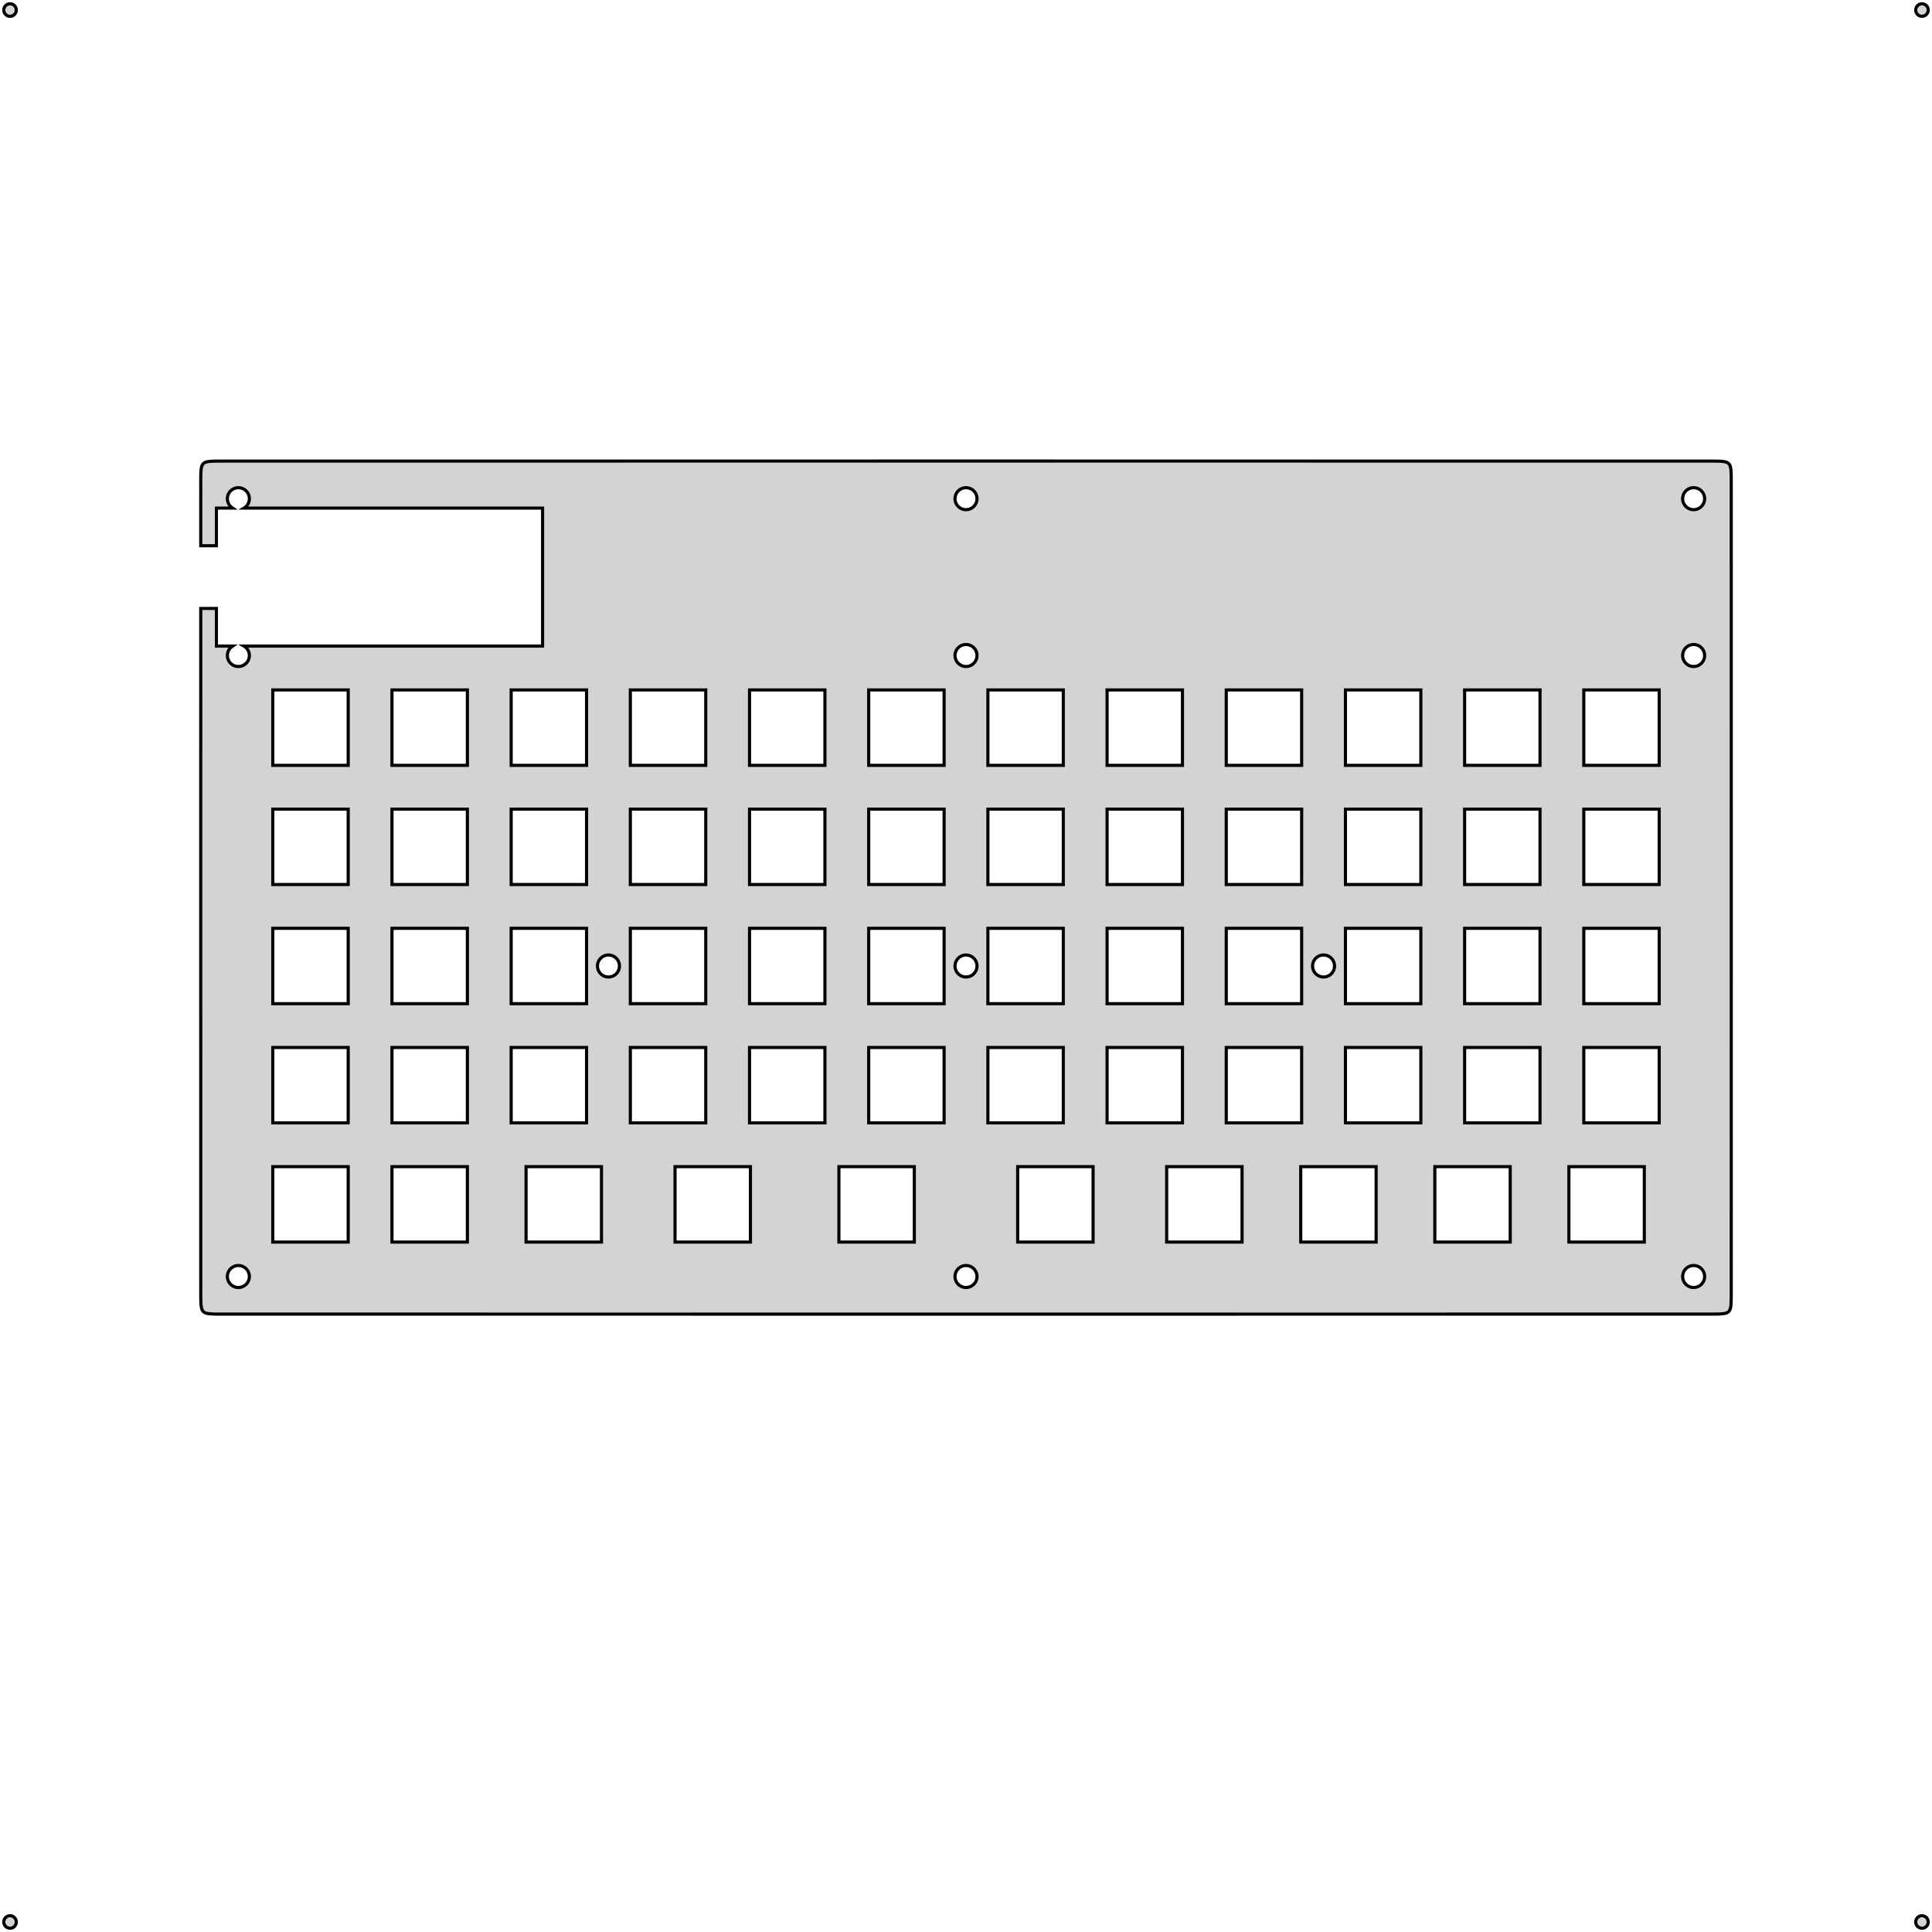 <?xml version="1.0" standalone="no"?>
<!DOCTYPE svg PUBLIC "-//W3C//DTD SVG 1.1//EN" "http://www.w3.org/Graphics/SVG/1.1/DTD/svg11.dtd">
<svg width="308mm" height="308mm" viewBox="-154 -154 308 308" xmlns="http://www.w3.org/2000/svg" version="1.1">
<title>OpenSCAD Model</title>
<path d="
M -152.045,-151.465 L -151.832,-151.577 L -151.651,-151.737 L -151.515,-151.935 L -151.429,-152.161 L -151.4,-152.4
 L -151.429,-152.639 L -151.515,-152.865 L -151.651,-153.063 L -151.832,-153.223 L -152.045,-153.335 L -152.279,-153.393
 L -152.521,-153.393 L -152.755,-153.335 L -152.968,-153.223 L -153.149,-153.063 L -153.285,-152.865 L -153.371,-152.639
 L -153.4,-152.4 L -153.371,-152.161 L -153.285,-151.935 L -153.149,-151.737 L -152.968,-151.577 L -152.755,-151.465
 L -152.521,-151.407 L -152.279,-151.407 z
M 152.755,-151.465 L 152.968,-151.577 L 153.149,-151.737 L 153.285,-151.935 L 153.371,-152.161 L 153.4,-152.4
 L 153.371,-152.639 L 153.285,-152.865 L 153.149,-153.063 L 152.968,-153.223 L 152.755,-153.335 L 152.521,-153.393
 L 152.279,-153.393 L 152.045,-153.335 L 151.832,-153.223 L 151.651,-153.063 L 151.515,-152.865 L 151.429,-152.639
 L 151.4,-152.4 L 151.429,-152.161 L 151.515,-151.935 L 151.651,-151.737 L 151.832,-151.577 L 152.045,-151.465
 L 152.279,-151.407 L 152.521,-151.407 z
M 119.137,55.495 L 119.939,55.482 L 120.405,55.459 L 120.733,55.426 L 120.981,55.383 L 121.18,55.329
 L 121.342,55.264 L 121.476,55.184 L 121.589,55.09 L 121.684,54.977 L 121.763,54.843 L 121.829,54.682
 L 121.883,54.485 L 121.926,54.238 L 121.959,53.914 L 121.982,53.453 L 121.995,52.663 L 122,-12.5
 L 121.995,-77.663 L 121.982,-78.453 L 121.959,-78.914 L 121.926,-79.238 L 121.883,-79.485 L 121.829,-79.682
 L 121.763,-79.843 L 121.684,-79.977 L 121.589,-80.09 L 121.476,-80.184 L 121.342,-80.263 L 121.18,-80.329
 L 120.981,-80.383 L 120.733,-80.426 L 120.405,-80.459 L 119.939,-80.482 L 119.137,-80.496 L 0,-80.5
 L -119.137,-80.496 L -119.939,-80.482 L -120.405,-80.459 L -120.733,-80.426 L -120.981,-80.383 L -121.18,-80.329
 L -121.342,-80.263 L -121.476,-80.184 L -121.589,-80.09 L -121.684,-79.977 L -121.763,-79.843 L -121.829,-79.682
 L -121.883,-79.485 L -121.926,-79.238 L -121.959,-78.914 L -121.982,-78.453 L -121.995,-77.663 L -121.996,-67
 L -119.5,-67 L -119.5,-73 L -116.907,-73 L -117.08,-73.117 L -117.262,-73.281 L -117.42,-73.468
 L -117.55,-73.676 L -117.649,-73.9 L -117.717,-74.135 L -117.751,-74.378 L -117.751,-74.622 L -117.717,-74.865
 L -117.649,-75.1 L -117.55,-75.324 L -117.42,-75.532 L -117.262,-75.719 L -117.08,-75.883 L -116.877,-76.02
 L -116.657,-76.127 L -116.425,-76.203 L -116.183,-76.245 L -115.939,-76.254 L -115.695,-76.228 L -115.458,-76.169
 L -115.231,-76.077 L -115.019,-75.955 L -114.826,-75.804 L -114.656,-75.628 L -114.512,-75.43 L -114.397,-75.214
 L -114.313,-74.984 L -114.262,-74.744 L -114.245,-74.5 L -114.262,-74.256 L -114.313,-74.016 L -114.397,-73.786
 L -114.512,-73.57 L -114.656,-73.372 L -114.826,-73.196 L -115.019,-73.045 L -115.097,-73 L -67.5,-73
 L -67.5,-51 L -115.097,-51 L -115.019,-50.955 L -114.826,-50.804 L -114.656,-50.628 L -114.512,-50.43
 L -114.397,-50.214 L -114.313,-49.984 L -114.262,-49.744 L -114.245,-49.5 L -114.262,-49.256 L -114.313,-49.016
 L -114.397,-48.786 L -114.512,-48.57 L -114.656,-48.372 L -114.826,-48.196 L -115.019,-48.045 L -115.231,-47.923
 L -115.458,-47.831 L -115.695,-47.772 L -115.939,-47.746 L -116.183,-47.755 L -116.425,-47.797 L -116.657,-47.873
 L -116.877,-47.98 L -117.08,-48.117 L -117.262,-48.281 L -117.42,-48.468 L -117.55,-48.676 L -117.649,-48.9
 L -117.717,-49.135 L -117.751,-49.378 L -117.751,-49.622 L -117.717,-49.865 L -117.649,-50.1 L -117.55,-50.324
 L -117.42,-50.532 L -117.262,-50.719 L -117.08,-50.883 L -116.907,-51 L -119.5,-51 L -119.5,-57
 L -121.997,-57 L -122,-12.5 L -121.995,52.663 L -121.982,53.453 L -121.959,53.914 L -121.926,54.238
 L -121.883,54.485 L -121.829,54.682 L -121.763,54.843 L -121.684,54.977 L -121.589,55.09 L -121.476,55.184
 L -121.342,55.264 L -121.18,55.329 L -120.981,55.383 L -120.733,55.426 L -120.405,55.459 L -119.939,55.482
 L -119.137,55.495 L 0,55.5 z
M -0.183,-72.755 L -0.425,-72.797 L -0.657,-72.873 L -0.877,-72.98 L -1.08,-73.117 L -1.262,-73.281
 L -1.42,-73.468 L -1.55,-73.676 L -1.649,-73.9 L -1.717,-74.135 L -1.751,-74.378 L -1.751,-74.622
 L -1.717,-74.865 L -1.649,-75.1 L -1.55,-75.324 L -1.42,-75.532 L -1.262,-75.719 L -1.08,-75.883
 L -0.877,-76.02 L -0.657,-76.127 L -0.425,-76.203 L -0.183,-76.245 L 0.061,-76.254 L 0.305,-76.228
 L 0.542,-76.169 L 0.769,-76.077 L 0.981,-75.955 L 1.174,-75.804 L 1.344,-75.628 L 1.488,-75.43
 L 1.603,-75.214 L 1.687,-74.984 L 1.738,-74.744 L 1.755,-74.5 L 1.738,-74.256 L 1.687,-74.016
 L 1.603,-73.786 L 1.488,-73.57 L 1.344,-73.372 L 1.174,-73.196 L 0.981,-73.045 L 0.769,-72.923
 L 0.542,-72.831 L 0.305,-72.772 L 0.061,-72.746 z
M 115.817,-72.755 L 115.575,-72.797 L 115.343,-72.873 L 115.123,-72.98 L 114.92,-73.117 L 114.738,-73.281
 L 114.58,-73.468 L 114.45,-73.676 L 114.351,-73.9 L 114.283,-74.135 L 114.249,-74.378 L 114.249,-74.622
 L 114.283,-74.865 L 114.351,-75.1 L 114.45,-75.324 L 114.58,-75.532 L 114.738,-75.719 L 114.92,-75.883
 L 115.123,-76.02 L 115.343,-76.127 L 115.575,-76.203 L 115.817,-76.245 L 116.061,-76.254 L 116.305,-76.228
 L 116.542,-76.169 L 116.769,-76.077 L 116.981,-75.955 L 117.174,-75.804 L 117.344,-75.628 L 117.488,-75.43
 L 117.603,-75.214 L 117.687,-74.984 L 117.738,-74.744 L 117.755,-74.5 L 117.738,-74.256 L 117.687,-74.016
 L 117.603,-73.786 L 117.488,-73.57 L 117.344,-73.372 L 117.174,-73.196 L 116.981,-73.045 L 116.769,-72.923
 L 116.542,-72.831 L 116.305,-72.772 L 116.061,-72.746 z
M 115.817,-47.755 L 115.575,-47.797 L 115.343,-47.873 L 115.123,-47.98 L 114.92,-48.117 L 114.738,-48.281
 L 114.58,-48.468 L 114.45,-48.676 L 114.351,-48.9 L 114.283,-49.135 L 114.249,-49.378 L 114.249,-49.622
 L 114.283,-49.865 L 114.351,-50.1 L 114.45,-50.324 L 114.58,-50.532 L 114.738,-50.719 L 114.92,-50.883
 L 115.123,-51.02 L 115.343,-51.127 L 115.575,-51.203 L 115.817,-51.245 L 116.061,-51.254 L 116.305,-51.228
 L 116.542,-51.169 L 116.769,-51.077 L 116.981,-50.955 L 117.174,-50.804 L 117.344,-50.628 L 117.488,-50.43
 L 117.603,-50.214 L 117.687,-49.984 L 117.738,-49.744 L 117.755,-49.5 L 117.738,-49.256 L 117.687,-49.016
 L 117.603,-48.786 L 117.488,-48.57 L 117.344,-48.372 L 117.174,-48.196 L 116.981,-48.045 L 116.769,-47.923
 L 116.542,-47.831 L 116.305,-47.772 L 116.061,-47.746 z
M -0.183,-47.755 L -0.425,-47.797 L -0.657,-47.873 L -0.877,-47.98 L -1.08,-48.117 L -1.262,-48.281
 L -1.42,-48.468 L -1.55,-48.676 L -1.649,-48.9 L -1.717,-49.135 L -1.751,-49.378 L -1.751,-49.622
 L -1.717,-49.865 L -1.649,-50.1 L -1.55,-50.324 L -1.42,-50.532 L -1.262,-50.719 L -1.08,-50.883
 L -0.877,-51.02 L -0.657,-51.127 L -0.425,-51.203 L -0.183,-51.245 L 0.061,-51.254 L 0.305,-51.228
 L 0.542,-51.169 L 0.769,-51.077 L 0.981,-50.955 L 1.174,-50.804 L 1.344,-50.628 L 1.488,-50.43
 L 1.603,-50.214 L 1.687,-49.984 L 1.738,-49.744 L 1.755,-49.5 L 1.738,-49.256 L 1.687,-49.016
 L 1.603,-48.786 L 1.488,-48.57 L 1.344,-48.372 L 1.174,-48.196 L 0.981,-48.045 L 0.769,-47.923
 L 0.542,-47.831 L 0.305,-47.772 L 0.061,-47.746 z
M 60.49,-31.99 L 60.49,-44.01 L 72.51,-44.01 L 72.51,-31.99 z
M -110.51,-31.99 L -110.51,-44.01 L -98.49,-44.01 L -98.49,-31.99 z
M -34.51,-31.99 L -34.51,-44.01 L -22.49,-44.01 L -22.49,-31.99 z
M -15.51,-31.99 L -15.51,-44.01 L -3.49,-44.01 L -3.49,-31.99 z
M 3.49,-31.99 L 3.49,-44.01 L 15.51,-44.01 L 15.51,-31.99 z
M 22.49,-31.99 L 22.49,-44.01 L 34.51,-44.01 L 34.51,-31.99 z
M 41.49,-31.99 L 41.49,-44.01 L 53.51,-44.01 L 53.51,-31.99 z
M -91.51,-31.99 L -91.51,-44.01 L -79.49,-44.01 L -79.49,-31.99 z
M 79.49,-31.99 L 79.49,-44.01 L 91.51,-44.01 L 91.51,-31.99 z
M 98.49,-31.99 L 98.49,-44.01 L 110.51,-44.01 L 110.51,-31.99 z
M -53.51,-31.99 L -53.51,-44.01 L -41.49,-44.01 L -41.49,-31.99 z
M -72.51,-31.99 L -72.51,-44.01 L -60.49,-44.01 L -60.49,-31.99 z
M -53.51,-12.99 L -53.51,-25.01 L -41.49,-25.01 L -41.49,-12.99 z
M 98.49,-12.99 L 98.49,-25.01 L 110.51,-25.01 L 110.51,-12.99 z
M -110.51,-12.99 L -110.51,-25.01 L -98.49,-25.01 L -98.49,-12.99 z
M -91.51,-12.99 L -91.51,-25.01 L -79.49,-25.01 L -79.49,-12.99 z
M -72.51,-12.99 L -72.51,-25.01 L -60.49,-25.01 L -60.49,-12.99 z
M -34.51,-12.99 L -34.51,-25.01 L -22.49,-25.01 L -22.49,-12.99 z
M -15.51,-12.99 L -15.51,-25.01 L -3.49,-25.01 L -3.49,-12.99 z
M 3.49,-12.99 L 3.49,-25.01 L 15.51,-25.01 L 15.51,-12.99 z
M 22.49,-12.99 L 22.49,-25.01 L 34.51,-25.01 L 34.51,-12.99 z
M 41.49,-12.99 L 41.49,-25.01 L 53.51,-25.01 L 53.51,-12.99 z
M 60.49,-12.99 L 60.49,-25.01 L 72.51,-25.01 L 72.51,-12.99 z
M 79.49,-12.99 L 79.49,-25.01 L 91.51,-25.01 L 91.51,-12.99 z
M 22.49,6.01 L 22.49,-6.01 L 34.51,-6.01 L 34.51,6.01 z
M 60.49,6.01 L 60.49,-6.01 L 72.51,-6.01 L 72.51,6.01 z
M 41.49,6.01 L 41.49,-6.01 L 53.51,-6.01 L 53.51,6.01 z
M 79.49,6.01 L 79.49,-6.01 L 91.51,-6.01 L 91.51,6.01 z
M 98.49,6.01 L 98.49,-6.01 L 110.51,-6.01 L 110.51,6.01 z
M -110.51,6.01 L -110.51,-6.01 L -98.49,-6.01 L -98.49,6.01 z
M -91.51,6.01 L -91.51,-6.01 L -79.49,-6.01 L -79.49,6.01 z
M -72.51,6.01 L -72.51,-6.01 L -60.49,-6.01 L -60.49,6.01 z
M -53.51,6.01 L -53.51,-6.01 L -41.49,-6.01 L -41.49,6.01 z
M -34.51,6.01 L -34.51,-6.01 L -22.49,-6.01 L -22.49,6.01 z
M -15.51,6.01 L -15.51,-6.01 L -3.49,-6.01 L -3.49,6.01 z
M 3.49,6.01 L 3.49,-6.01 L 15.51,-6.01 L 15.51,6.01 z
M -57.183,1.745 L -57.425,1.703 L -57.657,1.627 L -57.877,1.52 L -58.081,1.383 L -58.262,1.219
 L -58.42,1.032 L -58.55,0.824 L -58.649,0.6 L -58.717,0.365 L -58.751,0.122 L -58.751,-0.122
 L -58.717,-0.365 L -58.649,-0.6 L -58.55,-0.824 L -58.42,-1.032 L -58.262,-1.219 L -58.081,-1.383
 L -57.877,-1.52 L -57.657,-1.627 L -57.425,-1.703 L -57.183,-1.745 L -56.939,-1.754 L -56.695,-1.728
 L -56.458,-1.669 L -56.231,-1.577 L -56.019,-1.455 L -55.826,-1.304 L -55.656,-1.128 L -55.512,-0.93
 L -55.397,-0.714 L -55.313,-0.484 L -55.262,-0.244 L -55.245,-0 L -55.262,0.244 L -55.313,0.484
 L -55.397,0.714 L -55.512,0.93 L -55.656,1.128 L -55.826,1.304 L -56.019,1.455 L -56.231,1.577
 L -56.458,1.669 L -56.695,1.728 L -56.939,1.754 z
M -0.183,1.745 L -0.425,1.703 L -0.657,1.627 L -0.877,1.52 L -1.08,1.383 L -1.262,1.219
 L -1.42,1.032 L -1.55,0.824 L -1.649,0.6 L -1.717,0.365 L -1.751,0.122 L -1.751,-0.122
 L -1.717,-0.365 L -1.649,-0.6 L -1.55,-0.824 L -1.42,-1.032 L -1.262,-1.219 L -1.08,-1.383
 L -0.877,-1.52 L -0.657,-1.627 L -0.425,-1.703 L -0.183,-1.745 L 0.061,-1.754 L 0.305,-1.728
 L 0.542,-1.669 L 0.769,-1.577 L 0.981,-1.455 L 1.174,-1.304 L 1.344,-1.128 L 1.488,-0.93
 L 1.603,-0.714 L 1.687,-0.484 L 1.738,-0.244 L 1.755,-0 L 1.738,0.244 L 1.687,0.484
 L 1.603,0.714 L 1.488,0.93 L 1.344,1.128 L 1.174,1.304 L 0.981,1.455 L 0.769,1.577
 L 0.542,1.669 L 0.305,1.728 L 0.061,1.754 z
M 56.817,1.745 L 56.575,1.703 L 56.343,1.627 L 56.123,1.52 L 55.919,1.383 L 55.738,1.219
 L 55.58,1.032 L 55.45,0.824 L 55.351,0.6 L 55.283,0.365 L 55.249,0.122 L 55.249,-0.122
 L 55.283,-0.365 L 55.351,-0.6 L 55.45,-0.824 L 55.58,-1.032 L 55.738,-1.219 L 55.919,-1.383
 L 56.123,-1.52 L 56.343,-1.627 L 56.575,-1.703 L 56.817,-1.745 L 57.061,-1.754 L 57.305,-1.728
 L 57.542,-1.669 L 57.769,-1.577 L 57.981,-1.455 L 58.174,-1.304 L 58.344,-1.128 L 58.488,-0.93
 L 58.603,-0.714 L 58.687,-0.484 L 58.738,-0.244 L 58.755,-0 L 58.738,0.244 L 58.687,0.484
 L 58.603,0.714 L 58.488,0.93 L 58.344,1.128 L 58.174,1.304 L 57.981,1.455 L 57.769,1.577
 L 57.542,1.669 L 57.305,1.728 L 57.061,1.754 z
M -72.51,25.01 L -72.51,12.99 L -60.49,12.99 L -60.49,25.01 z
M -110.51,25.01 L -110.51,12.99 L -98.49,12.99 L -98.49,25.01 z
M -91.51,25.01 L -91.51,12.99 L -79.49,12.99 L -79.49,25.01 z
M -53.51,25.01 L -53.51,12.99 L -41.49,12.99 L -41.49,25.01 z
M -34.51,25.01 L -34.51,12.99 L -22.49,12.99 L -22.49,25.01 z
M -15.51,25.01 L -15.51,12.99 L -3.49,12.99 L -3.49,25.01 z
M 3.49,25.01 L 3.49,12.99 L 15.51,12.99 L 15.51,25.01 z
M 22.49,25.01 L 22.49,12.99 L 34.51,12.99 L 34.51,25.01 z
M 41.49,25.01 L 41.49,12.99 L 53.51,12.99 L 53.51,25.01 z
M 60.49,25.01 L 60.49,12.99 L 72.51,12.99 L 72.51,25.01 z
M 79.49,25.01 L 79.49,12.99 L 91.51,12.99 L 91.51,25.01 z
M 98.49,25.01 L 98.49,12.99 L 110.51,12.99 L 110.51,25.01 z
M -110.51,44.01 L -110.51,31.99 L -98.49,31.99 L -98.49,44.01 z
M -91.51,44.01 L -91.51,31.99 L -79.49,31.99 L -79.49,44.01 z
M 96.115,44.01 L 96.115,31.99 L 108.135,31.99 L 108.135,44.01 z
M 74.74,44.01 L 74.74,31.99 L 86.76,31.99 L 86.76,44.01 z
M 53.365,44.01 L 53.365,31.99 L 65.385,31.99 L 65.385,44.01 z
M 31.99,44.01 L 31.99,31.99 L 44.01,31.99 L 44.01,44.01 z
M 8.24,44.01 L 8.24,31.99 L 20.26,31.99 L 20.26,44.01 z
M -20.26,44.01 L -20.26,31.99 L -8.24,31.99 L -8.24,44.01 z
M -46.385,44.01 L -46.385,31.99 L -34.365,31.99 L -34.365,44.01 z
M -70.135,44.01 L -70.135,31.99 L -58.115,31.99 L -58.115,44.01 z
M 115.817,51.245 L 115.575,51.203 L 115.343,51.127 L 115.123,51.02 L 114.92,50.883 L 114.738,50.719
 L 114.58,50.532 L 114.45,50.324 L 114.351,50.1 L 114.283,49.865 L 114.249,49.622 L 114.249,49.378
 L 114.283,49.135 L 114.351,48.9 L 114.45,48.676 L 114.58,48.468 L 114.738,48.281 L 114.92,48.117
 L 115.123,47.98 L 115.343,47.873 L 115.575,47.797 L 115.817,47.755 L 116.061,47.746 L 116.305,47.772
 L 116.542,47.831 L 116.769,47.923 L 116.981,48.045 L 117.174,48.196 L 117.344,48.372 L 117.488,48.57
 L 117.603,48.786 L 117.687,49.016 L 117.738,49.256 L 117.755,49.5 L 117.738,49.744 L 117.687,49.984
 L 117.603,50.214 L 117.488,50.43 L 117.344,50.628 L 117.174,50.804 L 116.981,50.955 L 116.769,51.077
 L 116.542,51.169 L 116.305,51.228 L 116.061,51.254 z
M -116.183,51.245 L -116.425,51.203 L -116.657,51.127 L -116.877,51.02 L -117.08,50.883 L -117.262,50.719
 L -117.42,50.532 L -117.55,50.324 L -117.649,50.1 L -117.717,49.865 L -117.751,49.622 L -117.751,49.378
 L -117.717,49.135 L -117.649,48.9 L -117.55,48.676 L -117.42,48.468 L -117.262,48.281 L -117.08,48.117
 L -116.877,47.98 L -116.657,47.873 L -116.425,47.797 L -116.183,47.755 L -115.939,47.746 L -115.695,47.772
 L -115.458,47.831 L -115.231,47.923 L -115.019,48.045 L -114.826,48.196 L -114.656,48.372 L -114.512,48.57
 L -114.397,48.786 L -114.313,49.016 L -114.262,49.256 L -114.245,49.5 L -114.262,49.744 L -114.313,49.984
 L -114.397,50.214 L -114.512,50.43 L -114.656,50.628 L -114.826,50.804 L -115.019,50.955 L -115.231,51.077
 L -115.458,51.169 L -115.695,51.228 L -115.939,51.254 z
M -0.183,51.245 L -0.425,51.203 L -0.657,51.127 L -0.877,51.02 L -1.08,50.883 L -1.262,50.719
 L -1.42,50.532 L -1.55,50.324 L -1.649,50.1 L -1.717,49.865 L -1.751,49.622 L -1.751,49.378
 L -1.717,49.135 L -1.649,48.9 L -1.55,48.676 L -1.42,48.468 L -1.262,48.281 L -1.08,48.117
 L -0.877,47.98 L -0.657,47.873 L -0.425,47.797 L -0.183,47.755 L 0.061,47.746 L 0.305,47.772
 L 0.542,47.831 L 0.769,47.923 L 0.981,48.045 L 1.174,48.196 L 1.344,48.372 L 1.488,48.57
 L 1.603,48.786 L 1.687,49.016 L 1.738,49.256 L 1.755,49.5 L 1.738,49.744 L 1.687,49.984
 L 1.603,50.214 L 1.488,50.43 L 1.344,50.628 L 1.174,50.804 L 0.981,50.955 L 0.769,51.077
 L 0.542,51.169 L 0.305,51.228 L 0.061,51.254 z
M 152.755,153.335 L 152.968,153.223 L 153.149,153.063 L 153.285,152.865 L 153.371,152.639 L 153.4,152.4
 L 153.371,152.161 L 153.285,151.935 L 153.149,151.737 L 152.968,151.577 L 152.755,151.465 L 152.521,151.407
 L 152.279,151.407 L 152.045,151.465 L 151.832,151.577 L 151.651,151.737 L 151.515,151.935 L 151.429,152.161
 L 151.4,152.4 L 151.429,152.639 L 151.515,152.865 L 151.651,153.063 L 151.832,153.223 L 152.045,153.335
 L 152.279,153.393 L 152.521,153.393 z
M -152.045,153.335 L -151.832,153.223 L -151.651,153.063 L -151.515,152.865 L -151.429,152.639 L -151.4,152.4
 L -151.429,152.161 L -151.515,151.935 L -151.651,151.737 L -151.832,151.577 L -152.045,151.465 L -152.279,151.407
 L -152.521,151.407 L -152.755,151.465 L -152.968,151.577 L -153.149,151.737 L -153.285,151.935 L -153.371,152.161
 L -153.4,152.4 L -153.371,152.639 L -153.285,152.865 L -153.149,153.063 L -152.968,153.223 L -152.755,153.335
 L -152.521,153.393 L -152.279,153.393 z
" stroke="black" fill="lightgray" stroke-width="0.5"/>
</svg>
